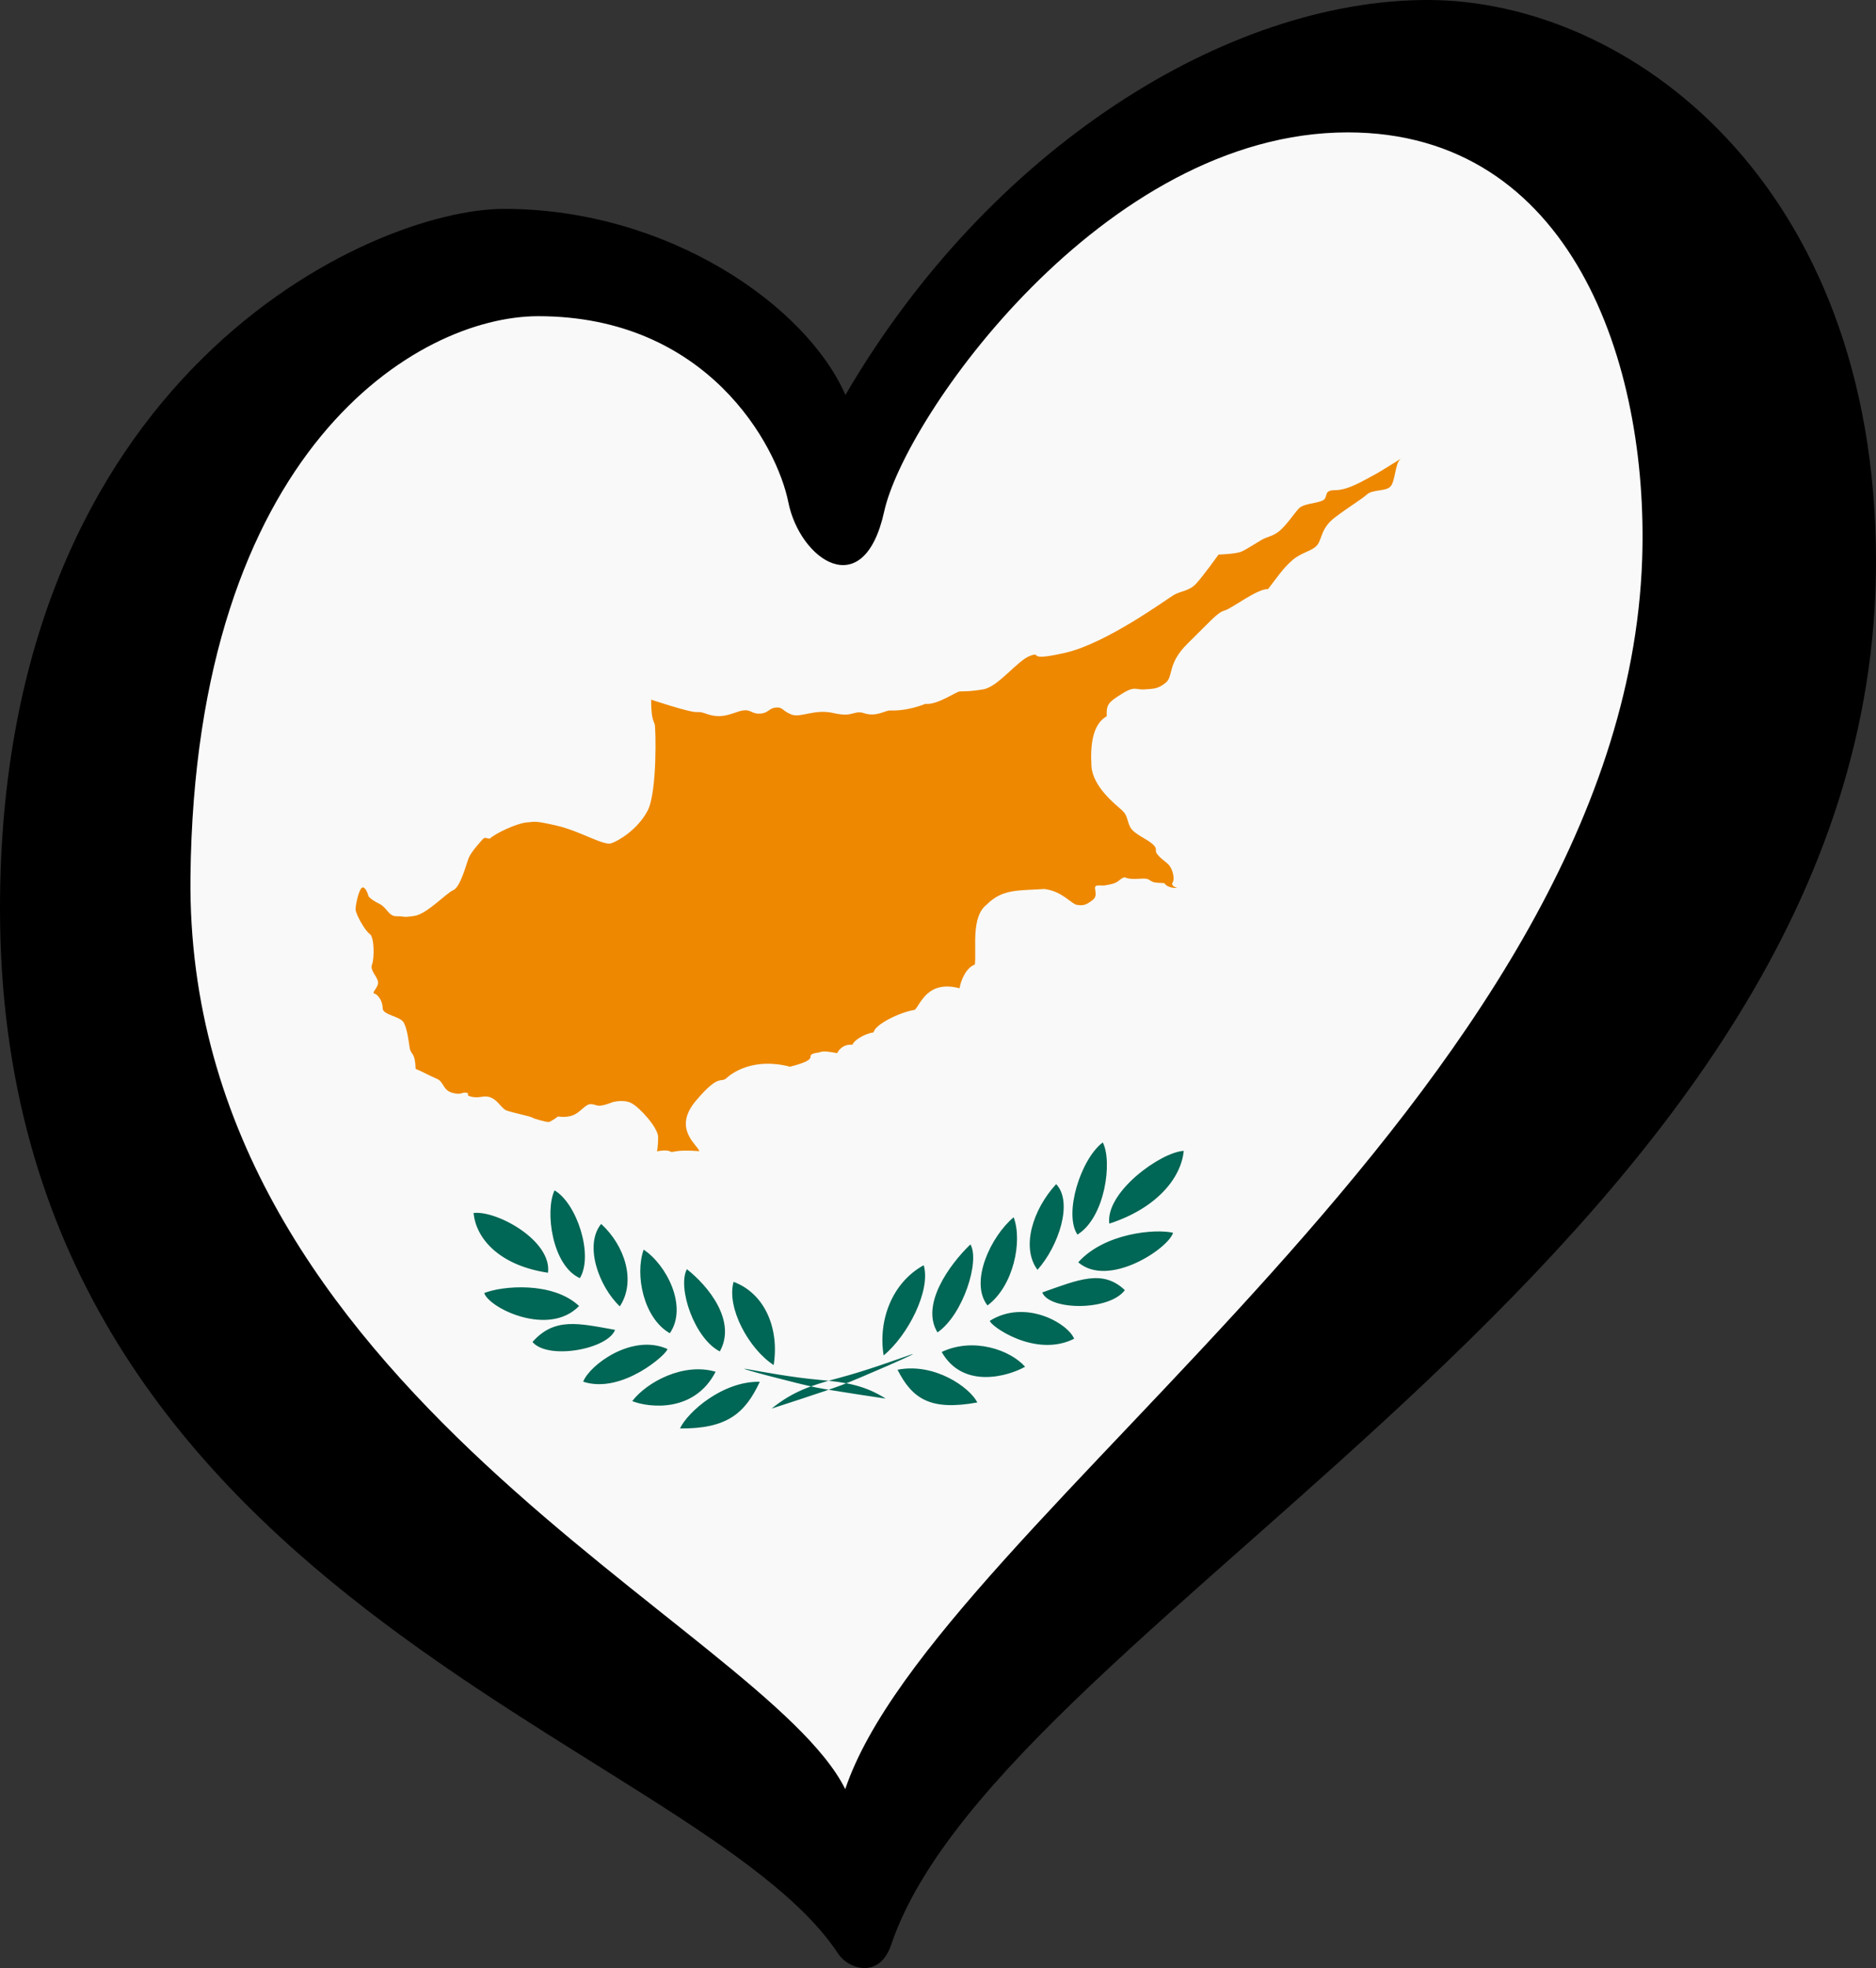 <?xml version="1.0" encoding="UTF-8" standalone="no"?>
<svg
   width="125.33"
   height="131.451"
   version="1.1"
   id="svg1776"
   xmlns="http://www.w3.org/2000/svg"
   xmlns:svg="http://www.w3.org/2000/svg">
  <rect width="100%" height="100%" fill="#333333" stroke="none"/>
  <defs
     id="defs1780" />
  <path
     d="M 2.393,71.256 C 20.677,89.555 38.961,107.853 57.245,126.151 77.917,103.359 98.589,80.567 119.26,57.775 116.61,41.697 113.96,25.619 111.31,9.541 100.532,8.657 89.754,7.774 78.977,6.891 71.203,14.841 63.429,22.792 55.655,30.743 50.708,26.326 45.76,21.908 40.814,17.492 31.712,20.772 22.61,24.052 13.508,27.333 9.803,41.974 6.098,56.615 2.393,71.256 Z"
     fill="#ffffff"
     id="path1768"
     style="stroke-width:0.53;fill:#f9f9f9;fill-opacity:1" />
  <path
     d="M 12.724,58.555 C 13.042,30.043 27.88,21.119 35.96,21.119 c 11.285,0 15.945,8.615 16.707,12.429 0.761,3.811 5.032,6.859 6.405,0.608 1.373,-6.251 14.649,-25.314 30.965,-25.314 14.943,0 20.118,15.41 19.671,28.517 C 108.485,73.04 62.519,101.518 56.468,119.5 51.081,108.609 12.344,92.866 12.724,58.555 Z M 95.375,0 C 81.956,0 66.086,9.911 56.48,26.381 53.888,20.433 44.653,13.951 33.675,13.951 24.829,13.951 0,25.007 0,60.689 c 0,46.05 46.592,55.509 56.011,69.822 0.647,0.984 2.732,1.728 3.527,-0.624 C 67.054,107.708 125.33,82.647 125.33,37.512 125.329,12.199 108.794,0 95.375,0 Z"
     id="path1770"
     style="stroke-width:0.53" />
  <path
     d="m 43.501,46.733 c 0,1.258 0.157,1.402 0.236,1.631 0.078,0.229 0.177,4.547 -0.472,5.784 -0.649,1.237 -1.927,2.017 -2.439,2.18 -0.511,0.163 -2.124,-0.837 -3.619,-1.178 -1.495,-0.341 -1.416,-0.269 -2.045,-0.214 -0.629,0.055 -2.045,0.71 -2.439,1.079 -0.255,-0.017 -0.315,-0.13 -0.472,0.041 -0.157,0.171 -0.787,0.855 -0.944,1.263 -0.157,0.407 -0.551,1.936 -1.022,2.134 -0.472,0.199 -1.75,1.589 -2.596,1.722 -0.845,0.133 -0.61,0.014 -1.18,0.024 -0.57,0.011 -0.629,-0.574 -1.18,-0.841 -0.551,-0.267 -0.708,-0.489 -0.708,-0.489 0,0 -0.157,-0.615 -0.393,-0.595 -0.236,0.021 -0.472,1.143 -0.472,1.457 0,0.315 0.629,1.44 0.944,1.648 0.315,0.208 0.315,1.625 0.157,2.032 -0.157,0.407 0.315,0.759 0.393,1.145 0.078,0.386 -0.472,0.749 -0.236,0.807 0.236,0.058 0.551,0.502 0.551,0.974 0,0.472 1.18,0.526 1.416,0.977 0.236,0.451 0.315,1.231 0.393,1.696 0.078,0.465 0.354,0.225 0.393,1.381 0.374,0.144 0.944,0.468 1.416,0.663 0.472,0.195 0.393,0.752 1.022,0.933 0.629,0.181 0.629,-0.055 0.944,-0.004 0.315,0.051 -0.157,0.171 0.393,0.28 0.551,0.109 0.787,-0.147 1.259,0.047 0.472,0.195 0.708,0.725 1.022,0.854 0.315,0.13 1.652,0.406 1.731,0.478 0.078,0.072 0.944,0.311 1.101,0.297 0.157,-0.014 0.629,-0.37 0.629,-0.37 0,0 0.551,0.109 1.022,-0.09 0.472,-0.198 0.787,-0.698 1.101,-0.726 0.315,-0.028 0.393,0.123 0.708,0.095 0.315,-0.028 0.787,-0.226 0.787,-0.226 0,0 0.708,-0.219 1.258,0.047 0.551,0.267 1.809,1.651 1.809,2.28 0,0.629 -0.078,0.951 -0.078,0.951 0,0 0.629,-0.134 0.865,0.003 0.236,0.137 0.216,-0.156 1.966,-0.014 -0.118,-0.422 -1.809,-1.494 -0.236,-3.362 1.573,-1.868 1.672,-1.169 2.045,-1.516 0.374,-0.348 1.809,-1.398 4.248,-0.765 2.36,-0.599 0.629,-0.763 1.966,-0.958 0.236,-0.119 0.689,-0.041 1.18,0.054 0.157,-0.309 0.492,-0.613 1.022,-0.562 0.099,-0.284 0.747,-0.715 1.416,-0.832 0.099,-0.54 1.79,-1.356 2.754,-1.5 0.393,-0.389 0.845,-2.001 2.989,-1.441 0.078,-0.518 0.433,-1.375 1.022,-1.584 0.118,-1.072 -0.276,-3.181 0.787,-4.002 1.062,-1.056 2.065,-0.928 3.854,-1.045 1.219,0.149 1.809,1.021 2.202,1.066 0.393,0.045 0.551,0.031 1.022,-0.325 0.472,-0.356 -0.078,-0.937 0.315,-0.972 0.393,-0.034 0.236,0.058 0.865,-0.076 0.629,-0.134 0.551,-0.343 0.944,-0.476 0.63,0.26 1.337,-0.039 1.652,0.17 0.315,0.208 0.354,0.185 1.022,0.225 0.236,0.373 0.865,0.317 0.865,0.317 0,0 -0.472,-0.116 -0.314,-0.366 0.157,-0.25 0,-0.944 -0.315,-1.231 -0.314,-0.287 -0.472,-0.352 -0.708,-0.646 -0.236,-0.294 0.078,-0.322 -0.315,-0.681 -0.393,-0.359 -1.258,-0.676 -1.494,-1.128 -0.236,-0.452 -0.157,-0.773 -0.551,-1.132 -0.393,-0.359 -1.966,-1.558 -2.045,-2.968 -0.078,-1.409 0.078,-2.78 1.022,-3.314 -0.039,-0.823 0.157,-0.958 1.022,-1.505 0.865,-0.548 0.944,-0.24 1.495,-0.288 0.551,-0.048 0.866,0.003 1.416,-0.438 0.551,-0.442 0.078,-1.265 1.495,-2.648 1.416,-1.382 1.966,-2.06 2.439,-2.18 0.472,-0.12 2.183,-1.469 2.91,-1.434 0.511,-0.654 1.022,-1.427 1.652,-1.954 0.629,-0.527 1.337,-0.589 1.652,-1.01 0.315,-0.421 0.236,-1.122 1.18,-1.834 0.944,-0.712 1.731,-1.174 2.124,-1.523 0.393,-0.349 1.258,-0.189 1.573,-0.531 0.315,-0.342 0.315,-1.522 0.629,-1.786 0.315,-0.263 -1.022,0.64 -1.731,1.017 -0.708,0.376 -1.731,1.017 -2.596,1.014 -0.865,-0.003 -0.393,0.506 -0.865,0.705 -0.472,0.199 -1.258,0.189 -1.573,0.531 -0.315,0.342 -0.865,1.177 -1.337,1.533 -0.472,0.356 -0.708,0.298 -1.18,0.575 -0.472,0.277 -0.865,0.548 -1.258,0.739 -0.393,0.192 -1.573,0.216 -1.573,0.216 0,0 -1.022,1.427 -1.495,1.94 -0.472,0.513 -1.022,0.483 -1.495,0.76 -0.472,0.277 -4.484,3.224 -7.237,3.858 -2.753,0.634 -1.495,-0.105 -2.36,0.207 -0.865,0.312 -2.124,2.074 -3.146,2.242 -1.022,0.168 -1.337,0.117 -1.573,0.138 -0.236,0.021 -1.495,0.918 -2.281,0.829 -1.16,0.455 -2.025,0.453 -2.36,0.442 -0.334,-0.01 -0.944,0.476 -1.809,0.158 -0.668,-0.157 -0.668,0.314 -1.966,0.015 -1.298,-0.299 -2.203,0.35 -2.832,0.091 -0.629,-0.26 -0.551,-0.502 -1.022,-0.461 -0.472,0.041 -0.472,0.356 -1.022,0.404 -0.551,0.048 -0.629,-0.26 -1.101,-0.218 -0.472,0.041 -1.022,0.404 -1.731,0.387 -0.708,-0.017 -0.944,-0.311 -1.416,-0.269 -0.472,0.041 -3.068,-0.833 -3.068,-0.833 z"
     fill="#ee8800"
     id="path1772"
     style="stroke-width:0.53" />
  <path
     d="m 51.55,94.081 c 1.366,-1.103 2.568,-1.536 4.425,-2.026 1.857,-0.49 3.824,-1.209 4.862,-1.573 1.038,-0.364 -3.496,1.617 -4.643,2.045 -1.147,0.428 -4.643,1.554 -4.643,1.554 z m 7.484,-3.55 c -0.382,-2.315 0.546,-4.855 2.676,-6.025 0.492,1.65 -1.038,4.679 -2.676,6.025 z m 3.597,-1.537 c -1.139,-1.846 0.789,-4.524 2.201,-5.879 0.648,1.116 -0.5,4.713 -2.201,5.879 z m 3.34,-1.801 c -1.218,-1.562 0.218,-4.608 1.748,-5.889 0.601,1.586 0,4.589 -1.748,5.889 z m 3.341,-2.379 c -1.102,-1.477 -0.337,-4.002 1.247,-5.725 1.148,1.211 0.164,4.138 -1.247,5.725 z m 2.668,-2.353 c -0.929,-1.393 0.218,-5.045 1.693,-6.157 0.656,1.254 0.164,5.012 -1.693,6.157 z m 2.13,-0.733 c -0.273,-2.106 3.442,-4.78 4.971,-4.859 -0.164,1.762 -1.748,3.813 -4.971,4.859 z m -2.076,2.585 c 1.748,-1.955 5.135,-2.252 6.337,-1.974 -0.328,1.066 -4.315,3.709 -6.337,1.974 z m -2.404,2.013 c 2.458,-0.87 4.043,-1.556 5.517,-0.155 -1.038,1.402 -5.026,1.368 -5.517,0.155 z m -3.496,1.89 c 2.349,-1.462 5.189,0.147 5.626,1.201 -2.622,1.322 -5.681,-0.923 -5.626,-1.201 z m -3.223,2.085 c 2.13,-1.006 4.589,-0.128 5.572,0.987 -1.147,0.647 -4.152,1.511 -5.572,-0.987 z m -2.95,1.187 c 2.458,-0.488 4.817,1.166 5.331,2.184 -3.146,0.574 -4.347,-0.249 -5.331,-2.184 z m -0.792,1.927 c -1.366,-0.864 -2.568,-1.087 -4.425,-1.251 -1.857,-0.165 -3.824,-0.539 -4.862,-0.722 -1.038,-0.182 3.496,1.005 4.643,1.232 1.147,0.227 4.643,0.741 4.643,0.741 z M 51.686,91.173 c 0.382,-2.382 -0.546,-4.759 -2.677,-5.556 -0.492,1.736 1.038,4.498 2.677,5.556 z m -3.597,-0.908 c 1.139,-2.045 -0.789,-4.387 -2.201,-5.493 -0.648,1.229 0.5,4.625 2.201,5.493 z m -3.34,-1.216 c 1.218,-1.775 -0.218,-4.57 -1.748,-5.583 -0.601,1.691 0,4.589 1.748,5.583 z m -3.341,-1.794 c 1.102,-1.67 0.337,-4.061 -1.247,-5.507 -1.147,1.412 -0.164,4.166 1.247,5.507 z m -2.667,-1.886 c 0.929,-1.556 -0.218,-5.007 -1.693,-5.861 -0.656,1.369 -0.164,5.04 1.693,5.861 z m -2.131,-0.36 c 0.273,-2.154 -3.442,-4.178 -4.971,-3.99 0.164,1.734 1.748,3.507 4.971,3.99 z m 2.076,2.222 c -1.748,-1.65 -5.135,-1.353 -6.337,-0.866 0.328,1.009 4.315,2.954 6.337,0.866 z m 2.404,1.592 c -2.458,-0.44 -4.043,-0.848 -5.517,0.81 1.038,1.22 5.026,0.489 5.517,-0.81 z m 3.496,1.278 c -2.349,-1.051 -5.189,1.055 -5.626,2.185 2.622,0.863 5.681,-1.917 5.626,-2.185 z m 3.223,1.521 c -2.13,-0.633 -4.589,0.675 -5.572,1.962 1.147,0.446 4.152,0.784 5.572,-1.962 z m 2.95,0.671 c -2.458,-0.058 -4.817,2.009 -5.331,3.117 3.146,0.024 4.347,-1.01 5.331,-3.117 z"
     fill="#006655"
     id="path1774"
     style="stroke-width:0.53" />
</svg>
